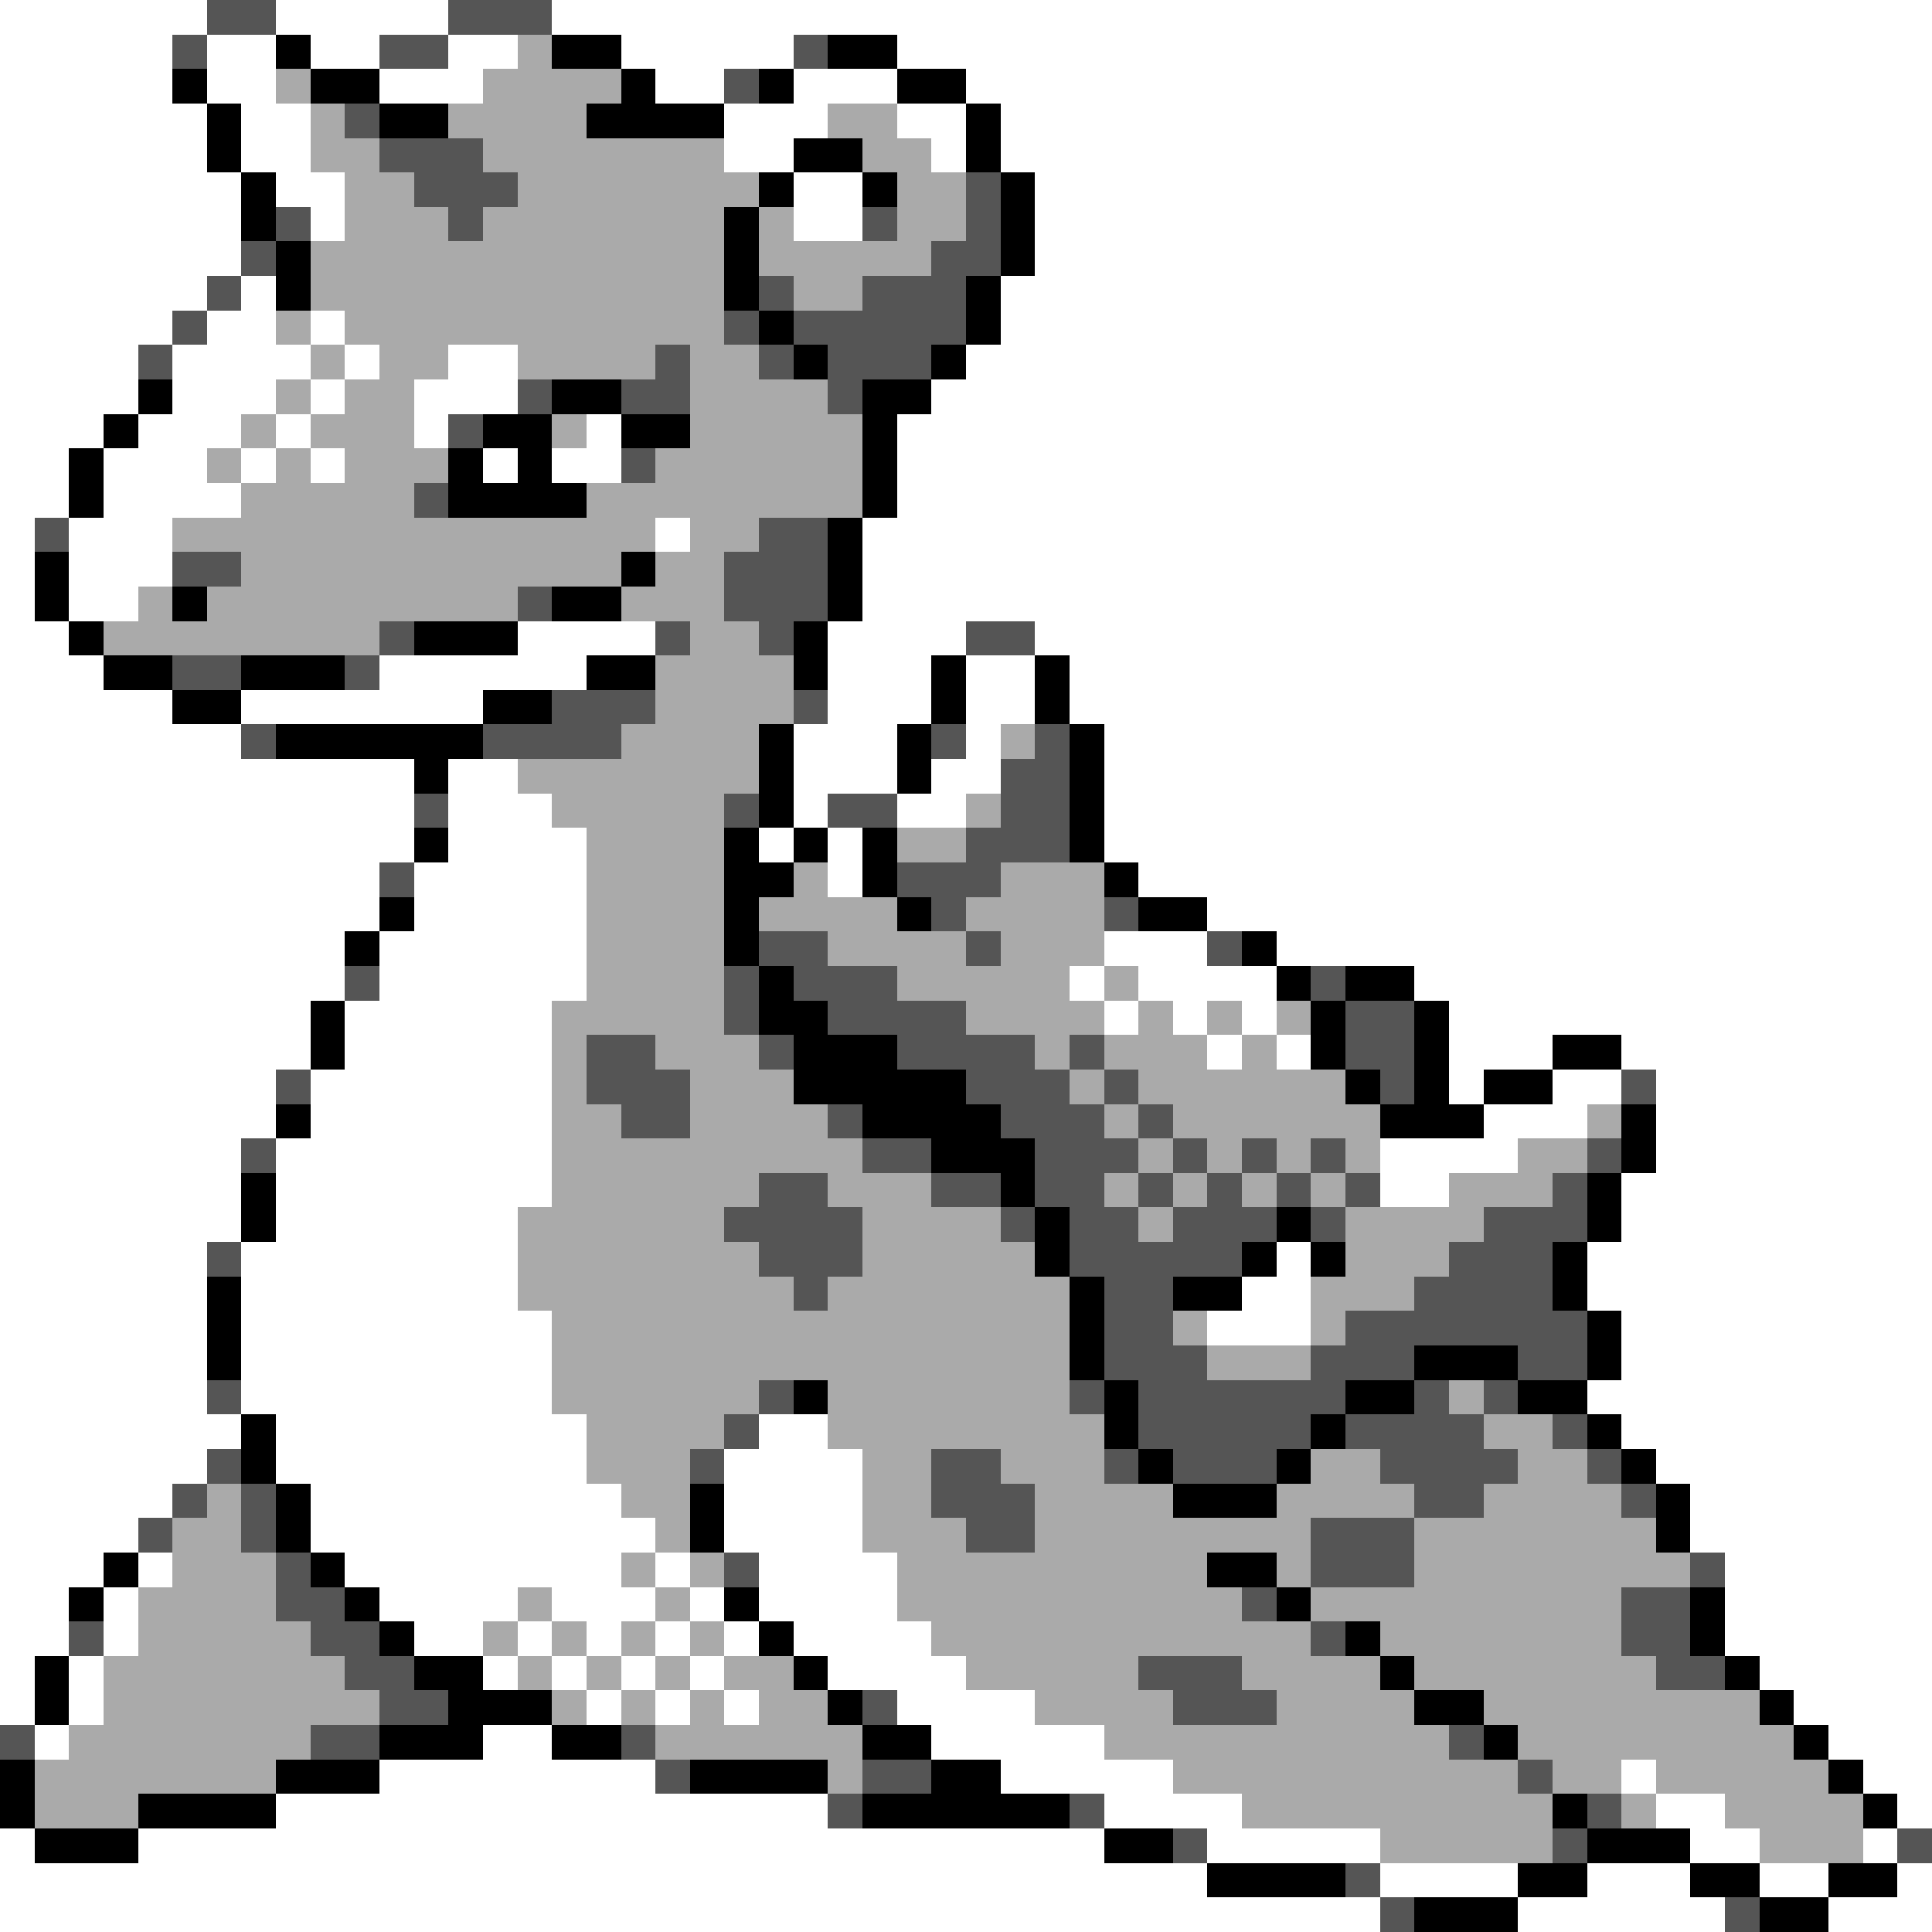 <svg xmlns="http://www.w3.org/2000/svg" viewBox="0 -0.5 56 56" shape-rendering="crispEdges">
<rect x="0" y="-0.5" width="56" height="56" fill="#808080" stroke="none"/>
<path stroke="#ffffff" d="M0 0h6M8 0h5M16 0h40M0 1h5M6 1h2M9 1h2M13 1h2M18 1h5M26 1h30M0 2h5M6 2h2M11 2h3M19 2h2M23 2h3M28 2h28M0 3h6M7 3h2M21 3h3M26 3h2M29 3h27M0 4h6M7 4h2M21 4h2M27 4h1M29 4h27M0 5h7M8 5h2M23 5h2M30 5h26M0 6h7M9 6h1M23 6h2M30 6h26M0 7h7M30 7h26M0 8h6M7 8h1M29 8h27M0 9h5M6 9h2M9 9h1M29 9h27M0 10h4M5 10h4M10 10h1M13 10h2M28 10h28M0 11h4M5 11h3M9 11h1M12 11h3M27 11h29M0 12h3M4 12h3M8 12h1M12 12h1M17 12h1M26 12h30M0 13h2M3 13h3M7 13h1M9 13h1M14 13h1M16 13h2M26 13h30M0 14h2M3 14h4M26 14h30M0 15h1M2 15h3M19 15h1M25 15h31M0 16h1M2 16h3M25 16h31M0 17h1M2 17h2M25 17h31M0 18h2M15 18h4M24 18h4M30 18h26M0 19h3M11 19h6M24 19h3M28 19h2M31 19h25M0 20h5M7 20h7M24 20h3M28 20h2M31 20h25M0 21h7M23 21h3M28 21h1M32 21h24M0 22h12M13 22h2M23 22h3M27 22h2M32 22h24M0 23h12M13 23h3M23 23h1M26 23h2M32 23h24M0 24h12M13 24h4M22 24h1M24 24h1M32 24h24M0 25h11M12 25h5M24 25h1M33 25h23M0 26h11M12 26h5M35 26h21M0 27h10M11 27h6M32 27h3M37 27h19M0 28h10M11 28h6M31 28h1M33 28h4M41 28h15M0 29h9M10 29h6M32 29h1M34 29h1M36 29h1M42 29h14M0 30h9M10 30h6M35 30h1M37 30h1M42 30h3M47 30h9M0 31h8M9 31h7M42 31h1M45 31h2M48 31h8M0 32h8M9 32h7M43 32h3M48 32h8M0 33h7M8 33h8M40 33h4M48 33h8M0 34h7M8 34h8M40 34h2M47 34h9M0 35h7M8 35h7M47 35h9M0 36h6M7 36h8M37 36h1M46 36h10M0 37h6M7 37h8M36 37h2M46 37h10M0 38h6M7 38h9M35 38h3M47 38h9M0 39h6M7 39h9M47 39h9M0 40h6M7 40h9M46 40h10M0 41h7M8 41h9M22 41h2M47 41h9M0 42h6M8 42h9M21 42h4M48 42h8M0 43h5M9 43h9M21 43h4M49 43h7M0 44h4M9 44h10M21 44h4M49 44h7M0 45h3M4 45h1M10 45h8M19 45h1M22 45h4M50 45h6M0 46h2M3 46h1M11 46h4M16 46h3M20 46h1M22 46h4M50 46h6M0 47h2M3 47h1M12 47h2M15 47h1M17 47h1M19 47h1M21 47h1M23 47h4M50 47h6M0 48h1M2 48h1M14 48h1M16 48h1M18 48h1M20 48h1M24 48h4M51 48h5M0 49h1M2 49h1M17 49h1M19 49h1M21 49h1M26 49h4M52 49h4M1 50h1M14 50h2M27 50h5M53 50h3M11 51h8M29 51h5M47 51h1M54 51h2M8 52h16M32 52h4M48 52h2M55 52h1M0 53h1M4 53h28M35 53h5M49 53h2M54 53h1M0 54h35M40 54h4M46 54h3M51 54h2M55 54h1M0 55h40M44 55h6M53 55h3" />
<path stroke="#555555" d="M6 0h2M13 0h3M5 1h1M11 1h2M23 1h1M21 2h1M10 3h1M11 4h3M12 5h3M28 5h1M8 6h1M13 6h1M25 6h1M28 6h1M7 7h1M27 7h2M6 8h1M22 8h1M25 8h3M5 9h1M21 9h1M23 9h5M4 10h1M19 10h1M22 10h1M24 10h3M15 11h1M18 11h2M24 11h1M13 12h1M18 13h1M12 14h1M1 15h1M22 15h2M5 16h2M21 16h3M15 17h1M21 17h3M11 18h1M19 18h1M22 18h1M28 18h2M5 19h2M10 19h1M16 20h3M23 20h1M7 21h1M14 21h4M27 21h1M30 21h1M29 22h2M12 23h1M21 23h1M24 23h2M29 23h2M28 24h3M11 25h1M26 25h3M27 26h1M32 26h1M22 27h2M28 27h1M35 27h1M10 28h1M21 28h1M23 28h3M38 28h1M21 29h1M24 29h4M39 29h2M17 30h2M22 30h1M26 30h4M31 30h1M39 30h2M8 31h1M17 31h3M28 31h3M32 31h1M40 31h1M47 31h1M18 32h2M24 32h1M29 32h3M33 32h1M7 33h1M25 33h2M30 33h3M34 33h1M36 33h1M38 33h1M46 33h1M22 34h2M27 34h2M30 34h2M33 34h1M35 34h1M37 34h1M39 34h1M45 34h1M21 35h4M29 35h1M31 35h2M34 35h3M38 35h1M43 35h3M6 36h1M22 36h3M31 36h5M42 36h3M23 37h1M32 37h2M41 37h4M32 38h2M39 38h7M32 39h3M38 39h3M44 39h2M6 40h1M22 40h1M31 40h1M33 40h6M41 40h1M43 40h1M21 41h1M33 41h5M39 41h4M45 41h1M6 42h1M20 42h1M27 42h2M32 42h1M34 42h3M40 42h4M46 42h1M5 43h1M7 43h1M27 43h3M41 43h2M47 43h1M4 44h1M7 44h1M28 44h2M38 44h3M8 45h1M21 45h1M38 45h3M49 45h1M8 46h2M36 46h1M47 46h2M2 47h1M9 47h2M38 47h1M47 47h2M10 48h2M33 48h3M48 48h2M11 49h2M25 49h1M34 49h3M0 50h1M9 50h2M18 50h1M42 50h1M19 51h1M25 51h2M44 51h1M24 52h1M31 52h1M46 52h1M34 53h1M45 53h1M55 53h1M39 54h1M40 55h1M50 55h1" />
<path stroke="#000000" d="M8 1h1M16 1h2M24 1h2M5 2h1M9 2h2M18 2h1M22 2h1M26 2h2M6 3h1M11 3h2M17 3h4M28 3h1M6 4h1M23 4h2M28 4h1M7 5h1M22 5h1M25 5h1M29 5h1M7 6h1M21 6h1M29 6h1M8 7h1M21 7h1M29 7h1M8 8h1M21 8h1M28 8h1M22 9h1M28 9h1M23 10h1M27 10h1M4 11h1M16 11h2M25 11h2M3 12h1M14 12h2M18 12h2M25 12h1M2 13h1M13 13h1M15 13h1M25 13h1M2 14h1M13 14h4M25 14h1M24 15h1M1 16h1M18 16h1M24 16h1M1 17h1M5 17h1M16 17h2M24 17h1M2 18h1M12 18h3M23 18h1M3 19h2M7 19h3M17 19h2M23 19h1M27 19h1M30 19h1M5 20h2M14 20h2M27 20h1M30 20h1M8 21h6M22 21h1M26 21h1M31 21h1M12 22h1M22 22h1M26 22h1M31 22h1M22 23h1M31 23h1M12 24h1M21 24h1M23 24h1M25 24h1M31 24h1M21 25h2M25 25h1M32 25h1M11 26h1M21 26h1M26 26h1M33 26h2M10 27h1M21 27h1M36 27h1M22 28h1M37 28h1M39 28h2M9 29h1M22 29h2M38 29h1M41 29h1M9 30h1M23 30h3M38 30h1M41 30h1M45 30h2M23 31h5M39 31h1M41 31h1M43 31h2M8 32h1M25 32h4M40 32h3M47 32h1M27 33h3M47 33h1M7 34h1M29 34h1M46 34h1M7 35h1M30 35h1M37 35h1M46 35h1M30 36h1M36 36h1M38 36h1M45 36h1M6 37h1M31 37h1M34 37h2M45 37h1M6 38h1M31 38h1M46 38h1M6 39h1M31 39h1M41 39h3M46 39h1M23 40h1M32 40h1M39 40h2M44 40h2M7 41h1M32 41h1M38 41h1M46 41h1M7 42h1M33 42h1M37 42h1M47 42h1M8 43h1M20 43h1M34 43h3M48 43h1M8 44h1M20 44h1M48 44h1M3 45h1M9 45h1M35 45h2M2 46h1M10 46h1M21 46h1M37 46h1M49 46h1M11 47h1M22 47h1M39 47h1M49 47h1M1 48h1M12 48h2M23 48h1M40 48h1M50 48h1M1 49h1M13 49h3M24 49h1M41 49h2M51 49h1M11 50h3M16 50h2M25 50h2M43 50h1M52 50h1M0 51h1M8 51h3M20 51h4M27 51h2M53 51h1M0 52h1M4 52h4M25 52h6M45 52h1M54 52h1M1 53h3M32 53h2M46 53h3M35 54h4M44 54h2M49 54h2M53 54h2M41 55h3M51 55h2" />
<path stroke="#aaaaaa" d="M15 1h1M8 2h1M14 2h4M9 3h1M13 3h4M24 3h2M9 4h2M14 4h7M25 4h2M10 5h2M15 5h7M26 5h2M10 6h3M14 6h7M22 6h1M26 6h2M9 7h12M22 7h5M9 8h12M23 8h2M8 9h1M10 9h11M9 10h1M11 10h2M15 10h4M20 10h2M8 11h1M10 11h2M20 11h4M7 12h1M9 12h3M16 12h1M20 12h5M6 13h1M8 13h1M10 13h3M19 13h6M7 14h5M17 14h8M5 15h14M20 15h2M7 16h11M19 16h2M4 17h1M6 17h9M18 17h3M3 18h8M20 18h2M19 19h4M19 20h4M18 21h4M29 21h1M15 22h7M16 23h5M28 23h1M17 24h4M26 24h2M17 25h4M23 25h1M29 25h3M17 26h4M22 26h4M28 26h4M17 27h4M24 27h4M29 27h3M17 28h4M26 28h5M32 28h1M16 29h5M28 29h4M33 29h1M35 29h1M37 29h1M16 30h1M19 30h3M30 30h1M32 30h3M36 30h1M16 31h1M20 31h3M31 31h1M33 31h6M16 32h2M20 32h4M32 32h1M34 32h6M46 32h1M16 33h9M33 33h1M35 33h1M37 33h1M39 33h1M44 33h2M16 34h6M24 34h3M32 34h1M34 34h1M36 34h1M38 34h1M42 34h3M15 35h6M25 35h4M33 35h1M39 35h4M15 36h7M25 36h5M39 36h3M15 37h8M24 37h7M38 37h3M16 38h15M34 38h1M38 38h1M16 39h15M35 39h3M16 40h6M24 40h7M42 40h1M17 41h4M24 41h8M43 41h2M17 42h3M25 42h2M29 42h3M38 42h2M44 42h2M6 43h1M18 43h2M25 43h2M30 43h4M37 43h4M43 43h4M5 44h2M19 44h1M25 44h3M30 44h8M41 44h7M5 45h3M18 45h1M20 45h1M26 45h9M37 45h1M41 45h8M4 46h4M15 46h1M19 46h1M26 46h10M38 46h9M4 47h5M14 47h1M16 47h1M18 47h1M20 47h1M27 47h11M40 47h7M3 48h7M15 48h1M17 48h1M19 48h1M21 48h2M28 48h5M36 48h4M41 48h7M3 49h8M16 49h1M18 49h1M20 49h1M22 49h2M30 49h4M37 49h4M43 49h8M2 50h7M19 50h6M32 50h10M44 50h8M1 51h7M24 51h1M34 51h10M45 51h2M48 51h5M1 52h3M36 52h9M47 52h1M50 52h4M40 53h5M51 53h3" />
</svg>